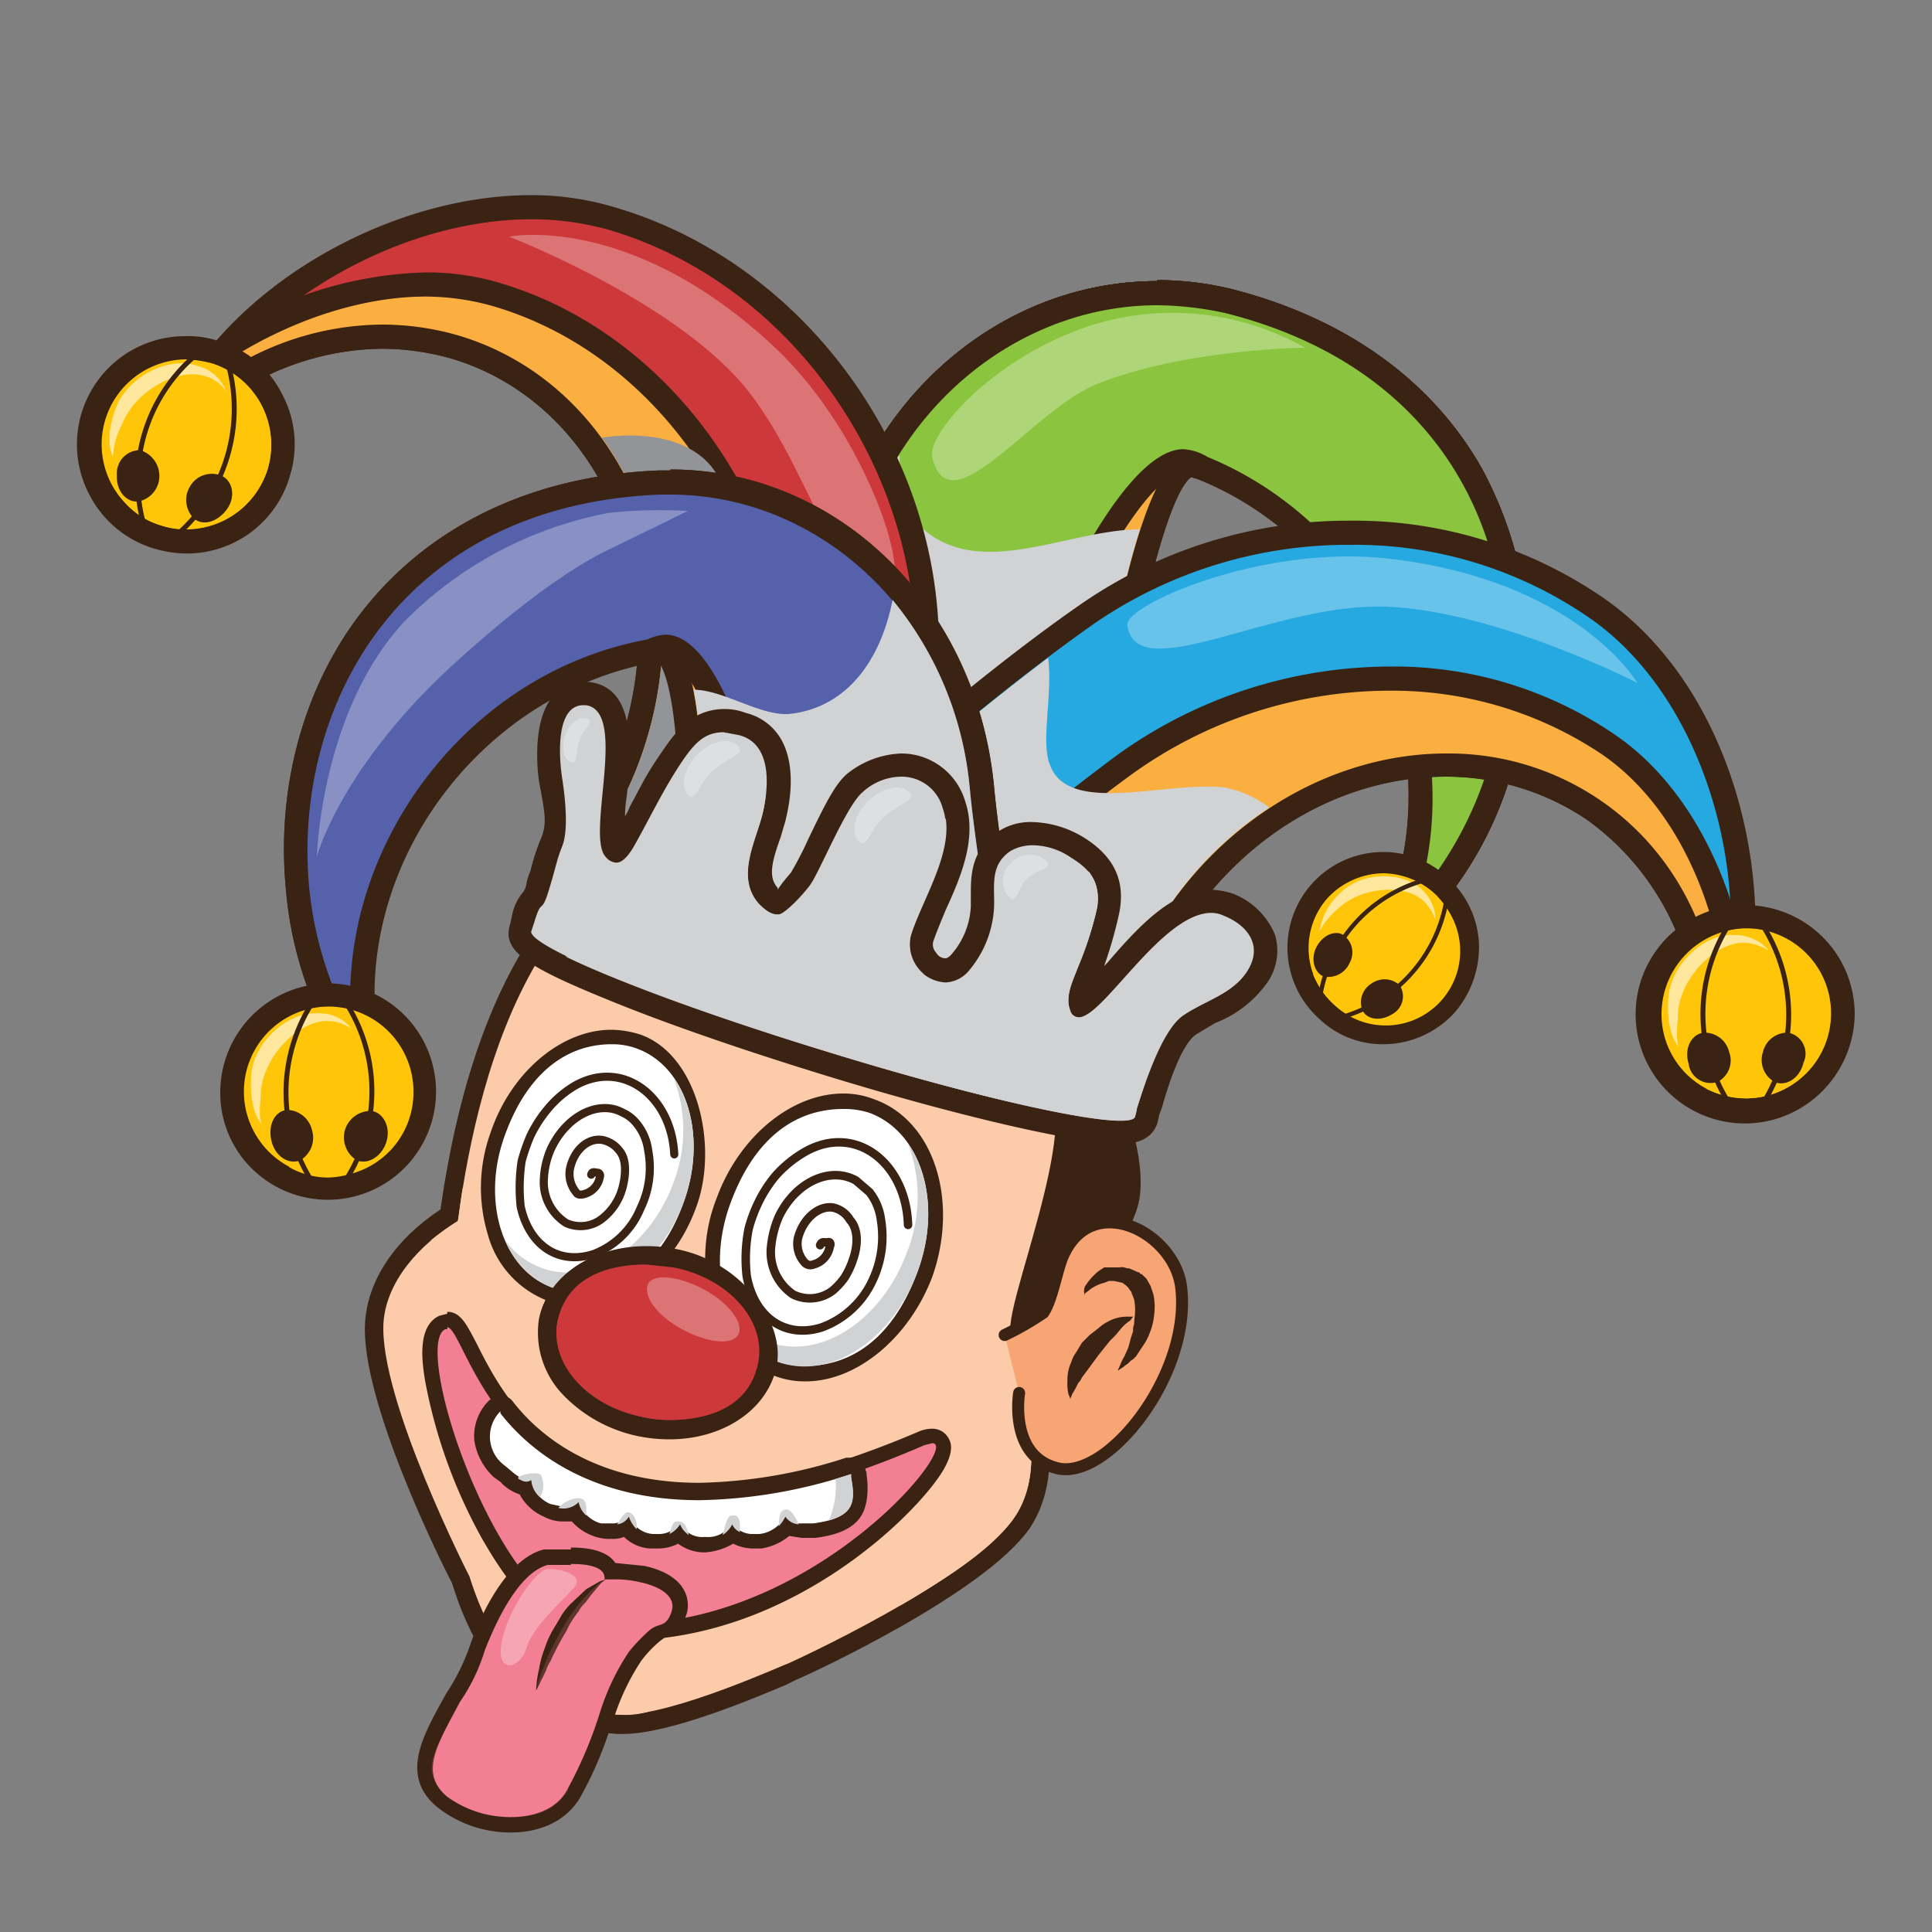 <svg xmlns="http://www.w3.org/2000/svg" viewBox="0 0 200 200"><rect x="0" y="0" width="200" height="200" fill="#808080" stroke="none"/><defs><style>.cls-1{isolation:isolate;}.cls-11,.cls-2{fill:#fccbaa;}.cls-16,.cls-3{fill:#3b2314;}.cls-11,.cls-4,.cls-6,.cls-8{mix-blend-mode:multiply;}.cls-5,.cls-8{fill:#f27f93;}.cls-6,.cls-8{opacity:0.2;}.cls-24,.cls-7,.cls-9{fill:#fff;}.cls-15,.cls-7{opacity:0.3;}.cls-10{fill:#d0d2d3;}.cls-12,.cls-13,.cls-25,.cls-26{fill:none;}.cls-12,.cls-13,.cls-16,.cls-17,.cls-25,.cls-26{stroke:#3b2314;}.cls-12,.cls-13,.cls-16,.cls-17{stroke-linecap:round;stroke-miterlimit:10;}.cls-12{stroke-width:0.88px;}.cls-13{stroke-width:0.84px;}.cls-14{fill:#cd383a;}.cls-16,.cls-17{stroke-width:1.24px;}.cls-17{fill:#f8a576;}.cls-18{fill:#faaf40;}.cls-19{fill:#00a69c;}.cls-20{fill:#8bc53f;}.cls-21{fill:#929497;}.cls-22{fill:#26a9e0;}.cls-23{fill:#ffc609;}.cls-24{opacity:0.6;}.cls-25,.cls-26{stroke-linecap:square;stroke-linejoin:round;}.cls-25{stroke-width:0.51px;}.cls-26{stroke-width:0.45px;}.cls-27{fill:#5661ab;}</style></defs><g class="cls-1"><g id="Layer_6" data-name="Layer 6"><path class="cls-2" d="M64.5,178.5c4.7,0,13.7-3.8,16.6-5.1l.8-.3h0c2.1-.7,10.1-5,10.2-5,7.1-4,11.7-7.5,13.7-10.3s2.5-7.7,1-12.7c1.5-3.9,3.6-15.4,3.8-18.4.8-11.8,1-25-6.6-33.5-5-5.6-12.6-8.4-23.3-8.8H79.5c-17.9,0-29.3,14.4-33,41.6-4.7,3-7.5,7-7.8,11-.5,8.1,8.6,26.1,9,26.9,2.9,9.2,8.4,14.2,16.3,14.8Z"/><path class="cls-3" d="M79.5,85.2h1.2c30,1.2,30.2,22.5,28.9,41.3-.2,3.2-2.3,15.1-3.8,18.5,1.4,4.3,1.4,8.9-.8,12.1-4.6,6.6-23.4,15.1-23.4,15.1h0c-.2,0-11.7,5.3-17.1,5.3H64c-8.2-.6-12.9-6.3-15.4-14.3,0,0-9.4-18.4-8.9-26.3.3-4.2,3.6-8,7.7-10.5,2.2-16.5,8.9-41.2,32.1-41.2m0-1.9c-18.3,0-30,14.5-33.9,41.9-4.7,3.1-7.5,7.3-7.8,11.6-.6,8,8,25.2,9,27.1,3,9.8,8.8,15,17.1,15.6h.6c4.9,0,13.8-3.8,16.9-5.1h0l1-.5c.8-.3,19.4-8.8,24.2-15.7,2.2-3.3,2.7-8,1.2-13.1,1.6-4.3,3.5-15.4,3.7-18.5.9-11.9,1.1-25.4-6.8-34.2-5.1-5.7-13-8.7-23.9-9.1Z"/><g class="cls-4"><path class="cls-2" d="M51.4,127c-2.3.4-4.6.8-6.8,1.4a28.3,28.3,0,0,1,2.8-2c.2-1.1.3-2.3.5-3.4A12.1,12.1,0,0,0,51.4,127Z"/></g><g class="cls-4"><path class="cls-2" d="M70.9,160.8a4.1,4.1,0,0,1,3.6.6,2.7,2.7,0,0,1,1.2,1.6c.2.9.7,1.8.1,2.6-3,4-6.7,7.4-8.7,11.6a8.8,8.8,0,0,1-3.1.3,14.5,14.5,0,0,1-7.4-2.4C59.9,168.9,63.5,162.1,70.9,160.8Z"/></g><g class="cls-4"><path class="cls-2" d="M94.4,141.8c2.1-5.7,5.2-11.1,6.3-17a108.5,108.5,0,0,0,2.1-31.1c7.8,8.1,7.6,20.8,6.8,32.8-.2,3.2-2.3,15.1-3.8,18.5,1.4,4.3,1.4,8.9-.8,12.1s-7,6.3-11.8,9.1C95.2,163.1,108.6,147.1,94.4,141.8Z"/></g><path class="cls-5" d="M64.6,168.9c17.8,0,33.1-15.5,33.1-19.1a1.2,1.2,0,0,0-1.2-1.2,2.3,2.3,0,0,0-1.1.3c-9,3.9-16.9,5.9-23.6,5.9h0c-15.3,0-20.6-10.3-23.1-15.3-1-1.9-1.5-2.9-2.4-2.9h-.5c-1.2.6-1.6,2.5-1.1,5.8,1.4,8.5,8.5,25.5,16.8,26.3Z"/><path class="cls-3" d="M46.3,137.4c1.8,0,4.9,18.2,25.5,18.2,6.2,0,14-1.7,23.9-6l.8-.2c3.1,0-12.1,18.7-31.9,18.7h-3c-10-1-19.1-28.9-15.5-30.5h.2m0-1.6-.8.2c-2.2,1-1.9,4.3-1.5,6.7a53.8,53.8,0,0,0,5.8,16.2c2.6,4.6,6.6,10.2,11.6,10.7h3.2c17.3,0,30.5-13.2,33.1-17.7.5-.9,1.1-2.2.5-3.2a1.9,1.9,0,0,0-1.7-1h0a3.5,3.5,0,0,0-1.4.3C86.2,152,78.4,154,71.8,154c-14.8,0-20-10-22.4-14.8-1.1-2.1-1.7-3.4-3.1-3.4Z"/><path class="cls-5" d="M52.9,189c3.1,0,5.4-1.2,6.5-3.3a39.9,39.9,0,0,0,2.9-6.7l.5-1.5a25.9,25.9,0,0,1,3-6,19.9,19.9,0,0,1,1.9-2.1l1.3-1c.7-.5,1.1-.8,1.3-1.3a2.8,2.8,0,0,0-.2-2c-.7-1.2-2.3-1.8-3.6-2.1a13.6,13.6,0,0,0-3.1-.3h-.2c-.4-1.1-1.8-1.6-4.1-1.6H56.6c-3.9,1-6.4,7.4-7.1,9.4a19.5,19.5,0,0,1-2.6,5.2l-.5.9c-2,3.7-3.9,7.2-.6,9.9A11.9,11.9,0,0,0,52.9,189Z"/><path class="cls-3" d="M59.1,161.9c4,0,3.4,1.5,3.5,1.6h.8a10.9,10.9,0,0,1,2.9.3c1.9.4,3.8,1.4,3.2,3.1s-1.3,1-2.3,1.9a18.3,18.3,0,0,0-2.1,2.2,24.5,24.5,0,0,0-3,6.3,43.7,43.7,0,0,1-3.4,8c-1.1,2-3.4,2.8-5.8,2.8a11.1,11.1,0,0,1-6.6-2.1c-3-2.5-.9-5.6,1.3-9.8a19.3,19.3,0,0,0,2.6-5.4c.8-2,3.2-7.9,6.5-8.8h2.4m0-1.6H56.3c-4,1-6.7,7.2-7.6,9.8a22,22,0,0,1-2.5,5.1l-.5.9c-2.1,3.8-4.2,7.8-.4,10.9a12.2,12.2,0,0,0,7.6,2.6c3.3,0,5.9-1.4,7.2-3.7a38.9,38.9,0,0,0,3-6.9,12.1,12.1,0,0,1,.5-1.4,23.9,23.9,0,0,1,2.8-5.8,12.3,12.3,0,0,1,1.9-2l1.2-.9c.8-.6,1.3-1,1.5-1.7a3.2,3.2,0,0,0-.2-2.7c-.8-1.5-2.7-2.2-4.1-2.5l-3-.3c-.6-.9-1.9-1.6-4.6-1.6Z"/><g class="cls-6"><path class="cls-5" d="M46.8,177.9a6.5,6.5,0,0,0,1.7,4.8,10.5,10.5,0,0,0,10.4,2.4c-.1.1-.1.1-.1.2-2.3,4.1-9.3,3.2-12.4.7S45,181.2,46.8,177.9Z"/></g><path class="cls-3" d="M62.7,163.5l-.6.2-1.4.8L59,166.1a8.7,8.7,0,0,0-.8,1l-.7,1.2a9.7,9.7,0,0,0-1.1,2.3,10.4,10.4,0,0,0-.6,2.2,10.8,10.8,0,0,0-.3,2.2l1-2a3.6,3.6,0,0,1,.4-.9c.2-.3.3-.7.5-1a23.9,23.9,0,0,1,1.2-2.2,10.7,10.7,0,0,1,1.3-2.1,3.1,3.1,0,0,1,.7-.9l.6-.8,1-1.2Z"/><path class="cls-7" d="M56.4,162.5c.9-.3,4.4.4,3,1.9s-4.3,4.1-4.9,6.2-3.1,2.8-2.6-.4S55.1,163.1,56.4,162.5Z"/><path class="cls-8" d="M62.6,163.5a15.1,15.1,0,0,1-2.7,5.4c-1.9,2.3-4.4,5.8-4.4,5.8S57.9,166.7,62.6,163.5Z"/><path class="cls-9" d="M73,160.1a3.9,3.9,0,0,0,2.9-1,3.3,3.3,0,0,0,2.1.7h.7a4.5,4.5,0,0,0,2.8-1.5,2.6,2.6,0,0,0,1.5.4h1.3c2.2-.3,3.5-.9,4.2-1.8a5.3,5.3,0,0,0,.4-3.9v-.3l-.4-.6h-.7a50,50,0,0,1-15.4,2.7c-11.5,0-17.4-5.5-19.9-8.7a.9.9,0,0,0-.6-.3h-.1l-.6.2a4.6,4.6,0,0,0-1.3,3.6,5,5,0,0,0,1.7,3.1l.7.6a3.6,3.6,0,0,0,2.1,1.1,3.7,3.7,0,0,0,2.2,2.4,4.5,4.5,0,0,0,1.8.4h0a2,2,0,0,0,1.1-.2,3.7,3.7,0,0,0,2.5,1.8,2.7,2.7,0,0,0,1.3.2,3.2,3.2,0,0,0,1.6-.4,3.2,3.2,0,0,0,2.5,1.4h.7a3.2,3.2,0,0,0,2.2-.7,3.5,3.5,0,0,0,2.7,1Z"/><path class="cls-3" d="M51.8,146.3c3.5,4.5,10,9,20.6,9a52.7,52.7,0,0,0,15.7-2.7v.3c.4,2.5.6,4.2-3.9,4.8H83a1.9,1.9,0,0,1-1.7-.8,3.4,3.4,0,0,1-2.7,1.9H78a2.4,2.4,0,0,1-2.2-1.2,2.8,2.8,0,0,1-2.8,1.5h0a2.5,2.5,0,0,1-2.6-1.5,2.6,2.6,0,0,1-2.3,1.2h-.5a2.8,2.8,0,0,1-2.5-2,2,2,0,0,1-1.8.9H62.2a3.3,3.3,0,0,1-2.3-2.3,2,2,0,0,1-1.5.6l-1.4-.3a3.2,3.2,0,0,1-2-2.6h-.6c-.7,0-1.5-.9-2.3-1.5a3.7,3.7,0,0,1-.3-5.5m0-1.6a2.1,2.1,0,0,0-1.2.5,5.2,5.2,0,0,0-1.5,4.1,6.5,6.5,0,0,0,2,3.8l.7.5a4.6,4.6,0,0,0,2,1.3,5.1,5.1,0,0,0,2.5,2.3,4.1,4.1,0,0,0,2.1.5h.8a5.4,5.4,0,0,0,2.5,1.6,4.4,4.4,0,0,0,1.6.2,3,3,0,0,0,1.3-.2,4.2,4.2,0,0,0,2.7,1.2h.8a4.6,4.6,0,0,0,2.1-.5,4.5,4.5,0,0,0,2.8.9,6.6,6.6,0,0,0,2.9-.9,4.6,4.6,0,0,0,2.1.5h.8a5.9,5.9,0,0,0,2.9-1.3l1.3.2h1.4c2.4-.3,3.9-1,4.7-2.2s.8-3.1.6-4.4a.6.6,0,0,0-.1-.4,1.4,1.4,0,0,0-.7-1.1l-.8-.2h-.5a52.1,52.1,0,0,1-15.2,2.6c-11.2,0-16.9-5.3-19.3-8.4a1.4,1.4,0,0,0-1.2-.6Z"/><path class="cls-10" d="M81,156.4c.7-.5,1.2.4,1.7,1.4a1.8,1.8,0,0,1-1.4-.8,3.6,3.6,0,0,1-.7,1C80.7,157.3,80.6,156.7,81,156.4Z"/><path class="cls-10" d="M75.7,156.9c1-.2.9.8.9,1.7a1.5,1.5,0,0,1-.8-.8,2.7,2.7,0,0,1-1,1.1C75.1,158,75.2,157,75.7,156.9Z"/><path class="cls-10" d="M70,157.5c.9-.1,1.1.6,1.3,1.4a2.4,2.4,0,0,1-.9-1.1,2.6,2.6,0,0,1-1.1,1C69.5,158.2,69.6,157.6,70,157.5Z"/><path class="cls-10" d="M65.5,156.8a1.9,1.9,0,0,1,.4,1.5,3.2,3.2,0,0,1-.8-1.3,1.6,1.6,0,0,1-1.2.8C64.4,157,64.8,156.1,65.5,156.8Z"/><path class="cls-10" d="M60.7,156.9a2.5,2.5,0,0,1-.8-1.4,2.2,2.2,0,0,1-2.1.6,3.2,3.2,0,0,1,1.9-1C60.8,155,60.7,155.9,60.7,156.9Z"/><path class="cls-10" d="M56,152.7a2.4,2.4,0,0,1-.1,2.3,2.6,2.6,0,0,1-.9-1.8c-.4.3-.8.2-1.3-.1S55.6,152.2,56,152.7Z"/><path class="cls-10" d="M86.5,153.1l1.6-.5v.3c.4,2.1.5,3.7-2.3,4.5A9.1,9.1,0,0,0,86.5,153.1Z"/><path class="cls-11" d="M79.4,143.6s-2.3,8.3-10.9,6.8S58.2,148,58,140.2,79.4,143.6,79.4,143.6Z"/><path class="cls-9" d="M83.4,142.2c5,0,10.1-4.2,12.3-10.3s.3-15.3-5.4-17.4a10.5,10.5,0,0,0-3-.5c-5.1,0-10.2,4.2-12.4,10.3a16.9,16.9,0,0,0-.5,10.6,9.6,9.6,0,0,0,6,6.8,9.4,9.4,0,0,0,3,.5Z"/><path class="cls-3" d="M87.3,114.8a8.4,8.4,0,0,1,2.7.4c5.4,2,7.6,9.3,5,16.4s-7,9.8-11.6,9.8a8.6,8.6,0,0,1-2.8-.4c-5.3-2-7.6-9.3-5-16.4s7-9.8,11.7-9.8m0-1.6c-5.4,0-10.8,4.5-13.1,10.8a17,17,0,0,0-.5,11.1c1.1,3.6,3.3,6.2,6.4,7.3a8.8,8.8,0,0,0,3.3.6c5.3,0,10.7-4.5,13.1-10.8,2.8-7.9.2-16.2-6-18.4a8.7,8.7,0,0,0-3.2-.6Z"/><path class="cls-10" d="M94,118.4a15.5,15.5,0,0,1-.1,11.2c-2.6,7.1-9,11.3-14.4,9.3a8.3,8.3,0,0,1-4-3.2,9.2,9.2,0,0,0,5.1,5.3c5.4,1.9,11.8-2.3,14.4-9.4C96.8,126.7,96.3,121.7,94,118.4Z"/><path class="cls-12" d="M84.9,128.9c.2-.5.5-.2.8-.3s.3.3.2.4a2.3,2.3,0,0,1-1.7,1.9.8.8,0,0,1-.9-.2,2.9,2.9,0,0,1-.7-2.5c.5-2,2.1-3.4,3.6-3.2a2.7,2.7,0,0,1,1.8,1.3c.9,1,.8,2.7.3,4.1a8.2,8.2,0,0,1-.9,1.9,7.4,7.4,0,0,1-1.2,1.3,3.9,3.9,0,0,1-4.1.4,5.3,5.3,0,0,1-2.3-4.7,10.6,10.6,0,0,1,.8-3.3c1.7-3.6,5.3-5.3,8-3.8l1.4,1.2a5.8,5.8,0,0,1,1.2,2.9,10.6,10.6,0,0,1-.9,6.3,9.3,9.3,0,0,1-5.2,4.8c-3.7,1.2-7-.9-7.8-5.3a16.1,16.1,0,0,1,.2-4.9,14.8,14.8,0,0,1,1-2.7,13.4,13.4,0,0,1,1.8-2.8,12.2,12.2,0,0,1,3.1-2.5c5.2-2.9,10.4,1.2,10.6,7.6"/><path class="cls-9" d="M59.7,134.4c4.9,0,9.8-4.1,11.9-10s0-14.7-5.6-16.6a8,8,0,0,0-2.7-.4c-4.9,0-9.8,4.1-11.8,10a16.3,16.3,0,0,0-.3,10.2A9.6,9.6,0,0,0,57,134a8.4,8.4,0,0,0,2.7.4Z"/><path class="cls-3" d="M63.3,108.1a7.3,7.3,0,0,1,2.5.4c5.2,1.8,7.4,8.8,5.1,15.6s-6.7,9.6-11.2,9.6a7.7,7.7,0,0,1-2.5-.4c-5.1-1.8-7.4-8.8-5-15.6s6.6-9.6,11.1-9.6m0-1.5c-5.2,0-10.4,4.4-12.5,10.6a16.8,16.8,0,0,0-.3,10.6,10.2,10.2,0,0,0,6.3,6.9,9.3,9.3,0,0,0,2.9.5c5.3,0,10.4-4.4,12.5-10.6s0-15.4-5.9-17.5a10.5,10.5,0,0,0-3-.5Z"/><path class="cls-10" d="M69.7,111.5a15.1,15.1,0,0,1,.1,10.7c-2.4,6.8-8.5,10.9-13.6,9.1a8.1,8.1,0,0,1-3.9-2.9,8.7,8.7,0,0,0,4.9,4.9c5.2,1.8,11.3-2.3,13.7-9.2C72.5,119.4,71.9,114.6,69.7,111.5Z"/><path class="cls-13" d="M61.2,121.6c.1-.4.4-.2.7-.2a.3.3,0,0,1,.2.4,2.2,2.2,0,0,1-1.6,1.8c-.3.1-.7.1-.8-.1A3,3,0,0,1,59,121c.4-1.9,1.8-3.2,3.3-3a2.9,2.9,0,0,1,1.8,1.1c.8.9.7,2.6.3,4a6,6,0,0,1-2,3,3.6,3.6,0,0,1-3.8.5,5,5,0,0,1-2.3-4.5A8.7,8.7,0,0,1,57,119c1.6-3.5,5-5.2,7.5-3.8a3.8,3.8,0,0,1,1.4,1.1,5.5,5.5,0,0,1,1.2,2.8,9.6,9.6,0,0,1-.8,6,8.5,8.5,0,0,1-4.8,4.7c-3.6,1.2-6.7-.8-7.6-4.9a18.5,18.5,0,0,1,.1-4.7,19.9,19.9,0,0,1,.9-2.6,13.4,13.4,0,0,1,1.8-2.8,10.8,10.8,0,0,1,2.8-2.4c4.9-2.8,10,1,10.3,7.1"/><path class="cls-14" d="M69.3,148c5.2,0,9.4-2.8,10.1-6.8s-3.3-9.7-9.6-11a13.6,13.6,0,0,0-2.9-.3c-5.1,0-9.3,2.8-10.1,6.8a8,8,0,0,0,2.2,7,13.4,13.4,0,0,0,7.4,4A13.6,13.6,0,0,0,69.3,148Z"/><path class="cls-3" d="M66.9,130.9l2.8.3c5.7,1.1,9.6,5.5,8.8,9.8s-4.6,6-9.2,6a12.4,12.4,0,0,1-2.7-.3c-5.8-1.1-9.7-5.5-8.9-9.8s4.6-6,9.2-6m0-1.9c-5.6,0-10.2,3.1-11.1,7.5a9.3,9.3,0,0,0,2.4,7.8,15,15,0,0,0,8,4.4,16.3,16.3,0,0,0,3.1.3c5.6,0,10.2-3.1,11.1-7.6S76.8,130.6,70,129.3a15.5,15.5,0,0,0-3.1-.3Z"/><g class="cls-15"><path class="cls-9" d="M67.1,132.9c-.6,1.2.9,3.3,3.5,4.7s5.1,1.7,5.8.6-.9-3.3-3.5-4.7S67.7,131.8,67.1,132.9Z"/></g><g class="cls-4"><path class="cls-14" d="M57.7,136.9a6.8,6.8,0,0,1,3.1-4.3,7.2,7.2,0,0,0-1.3,2.8c-.9,4.3,3.1,8.7,8.8,9.8a11.8,11.8,0,0,0,8.8-1.4c-2.1,2.5-6.2,3.8-10.5,2.9S56.9,141.2,57.7,136.9Z"/></g><path class="cls-16" d="M115.2,113.1s2.7,5.8,2.2,10.5-7,11-11.1,14.3,4.7-16.1,3.5-23.7,4.9-1.9,4.9-1.9Z"/><path class="cls-17" d="M104,138.2a30.1,30.1,0,0,0,4-2.3c.9-1.3,1.4-4.4,2-5.8,3-7,11.8-2.5,12.3,3.4.9,9-7.7,19.7-12.8,18.5s-4-7.8-4-7.8"/><path class="cls-18" d="M146.8,94.1a1.2,1.2,0,0,0,.9-.5,37.3,37.3,0,0,0,7.5-13.7c3.2-10.5,2.2-21.7-2.9-30.7s-13.7-15.1-25.2-18a30.4,30.4,0,0,0-7.3-.9c-14.5,0-27.3,10.1-31.9,25.1-2.2,7.2-9.3,25.5-9.4,25.7a1.2,1.2,0,0,0,.1,1,1.1,1.1,0,0,0,.7.6l31.9,9.1h.3l.7-.2a1.5,1.5,0,0,0,.6-.9c2.1-20.5,6.7-42.5,10.4-42.5a30.7,30.7,0,0,1,19.5,15.1,38.4,38.4,0,0,1,2.9,29.2,1.1,1.1,0,0,0,.6,1.4Z"/><path class="cls-3" d="M119.8,31.6a34.2,34.2,0,0,1,7,.8C153.2,39,159.4,62,154,79.6a38.3,38.3,0,0,1-7.2,13.2c5.4-17.6-1.9-40.1-23.1-45.8h-.5c-7.1,0-11.7,43.7-11.7,43.7L79.7,81.5s7.2-18.4,9.4-25.7c4.6-15,17.4-24.2,30.7-24.2m0-2.5c-15,0-28.3,10.4-33.1,25.9-2.2,7.2-9.3,25.4-9.3,25.6a2,2,0,0,0,.1,2A2.4,2.4,0,0,0,79,83.9L110.9,93h.6a2.4,2.4,0,0,0,1.4-.5,2.5,2.5,0,0,0,1.1-1.8c2.2-20.5,6.4-39.2,9.3-41.3a29.6,29.6,0,0,1,18.4,14.4,37.2,37.2,0,0,1,2.7,28.2,2.5,2.5,0,0,0,2.4,3.2,2.5,2.5,0,0,0,1.9-.9,38,38,0,0,0,7.7-14.1,40.8,40.8,0,0,0-3-31.7c-5.2-9.2-14.2-15.6-26-18.6a32.9,32.9,0,0,0-7.6-.9Z"/><path class="cls-19" d="M146.8,94.1a1.2,1.2,0,0,0,.9-.5,37.3,37.3,0,0,0,7.5-13.7c3.2-10.5,2.2-21.7-2.9-30.7s-13.7-15.1-25.2-18a30.4,30.4,0,0,0-7.3-.9c-14.5,0-27.3,10.1-31.9,25.1-2.2,7.2-9.3,25.5-9.4,25.7a1.2,1.2,0,0,0,.1,1,1.1,1.1,0,0,0,.7.6L99,88.3h.3a1.3,1.3,0,0,0,1.2-.8c12.9-35.9,19.7-39.8,22-39.8a3,3,0,0,1,1.5.5l.5.3c16.9,6.9,26.4,26.7,21.1,44a1.1,1.1,0,0,0,.6,1.4Z"/><path class="cls-3" d="M119.8,31.6a34.2,34.2,0,0,1,7,.8C153.2,39,159.4,62,154,79.6a38.3,38.3,0,0,1-7.2,13.2c5.3-17.2-3.8-38.1-21.8-45.5a5.4,5.4,0,0,0-2.5-.8c-3.4,0-10.5,5.2-23.2,40.6L79.7,81.5s7.2-18.4,9.4-25.7c4.6-15,17.4-24.2,30.7-24.2m0-2.5c-15,0-28.3,10.4-33.1,25.9-2.2,7.2-9.3,25.4-9.3,25.6a2,2,0,0,0,.1,2A2.4,2.4,0,0,0,79,83.9l19.6,5.6h.7a2.7,2.7,0,0,0,2.4-1.7c13.5-37.9,20.1-39,20.8-39s.5.2.8.4l.7.4c16.4,6.6,25.5,25.7,20.4,42.4a2.5,2.5,0,0,0,2.4,3.2,2.5,2.5,0,0,0,1.9-.9,38,38,0,0,0,7.7-14.1,40.8,40.8,0,0,0-3-31.7c-5.2-9.2-14.2-15.6-26-18.6a32.9,32.9,0,0,0-7.6-.9Z"/><path class="cls-18" d="M146.8,94.1a1.2,1.2,0,0,0,.9-.5,37.3,37.3,0,0,0,7.5-13.7c3.2-10.5,2.2-21.7-2.9-30.7s-13.7-15.1-25.2-18a30.4,30.4,0,0,0-7.3-.9c-14.5,0-27.3,10.1-31.9,25.1-2.2,7.2-9.3,25.5-9.4,25.7a1.2,1.2,0,0,0,.1,1,1.1,1.1,0,0,0,.7.6l31.9,9.1h.3l.7-.2a1.5,1.5,0,0,0,.6-.9c2.1-20.5,6.7-42.5,10.4-42.5a30.7,30.7,0,0,1,19.5,15.1,38.4,38.4,0,0,1,2.9,29.2,1.1,1.1,0,0,0,.6,1.4Z"/><path class="cls-3" d="M119.8,31.6a34.2,34.2,0,0,1,7,.8C153.2,39,159.4,62,154,79.6a38.3,38.3,0,0,1-7.2,13.2c5.4-17.6-1.9-40.1-23.1-45.8h-.5c-7.1,0-11.7,43.7-11.7,43.7L79.7,81.5s7.2-18.4,9.4-25.7c4.6-15,17.4-24.2,30.7-24.2m0-2.5c-15,0-28.3,10.4-33.1,25.9-2.2,7.2-9.3,25.4-9.3,25.6a2,2,0,0,0,.1,2A2.4,2.4,0,0,0,79,83.9L110.9,93h.6a2.4,2.4,0,0,0,1.4-.5,2.5,2.5,0,0,0,1.1-1.8c2.2-20.5,6.4-39.2,9.3-41.3a29.6,29.6,0,0,1,18.4,14.4,37.2,37.2,0,0,1,2.7,28.2,2.5,2.5,0,0,0,2.4,3.2,2.5,2.5,0,0,0,1.9-.9,38,38,0,0,0,7.7-14.1,40.8,40.8,0,0,0-3-31.7c-5.2-9.2-14.2-15.6-26-18.6a32.9,32.9,0,0,0-7.6-.9Z"/><path class="cls-20" d="M146.8,94.1a1.2,1.2,0,0,0,.9-.5,37.3,37.3,0,0,0,7.5-13.7c3.2-10.5,2.2-21.7-2.9-30.7s-13.7-15.1-25.2-18a30.4,30.4,0,0,0-7.3-.9c-14.5,0-27.3,10.1-31.9,25.1-2.2,7.2-9.3,25.5-9.4,25.7a1.2,1.2,0,0,0,.1,1,1.1,1.1,0,0,0,.7.6L99,88.3h.3a1.3,1.3,0,0,0,1.2-.8c12.9-35.9,19.7-39.8,22-39.8a3,3,0,0,1,1.5.5l.5.3c16.9,6.9,26.4,26.7,21.1,44a1.1,1.1,0,0,0,.6,1.4Z"/><path class="cls-3" d="M119.8,31.6a34.2,34.2,0,0,1,7,.8C153.2,39,159.4,62,154,79.6a38.3,38.3,0,0,1-7.2,13.2c5.3-17.2-3.8-38.1-21.8-45.5a5.4,5.4,0,0,0-2.5-.8c-3.4,0-10.5,5.2-23.2,40.6L79.7,81.5s7.2-18.4,9.4-25.7c4.6-15,17.4-24.2,30.7-24.2m0-2.5c-15,0-28.3,10.4-33.1,25.9-2.2,7.2-9.3,25.4-9.3,25.6a2,2,0,0,0,.1,2A2.4,2.4,0,0,0,79,83.9l19.6,5.6h.7a2.7,2.7,0,0,0,2.4-1.7c13.5-37.9,20.1-39,20.8-39s.5.2.8.4l.7.4c16.4,6.6,25.5,25.7,20.4,42.4a2.5,2.5,0,0,0,2.4,3.2,2.5,2.5,0,0,0,1.9-.9,38,38,0,0,0,7.7-14.1,40.8,40.8,0,0,0-3-31.7c-5.2-9.2-14.2-15.6-26-18.6a32.9,32.9,0,0,0-7.6-.9Z"/><g class="cls-4"><path class="cls-10" d="M96.1,55.2c-2.5-1.9-2.8-4.9-3-8.1a34.6,34.6,0,0,0-4,8.7c-2.2,7.3-9.4,25.7-9.4,25.7l31.8,9.1S114,67.4,118,54.8h-.2C110.7,54.9,102.1,59.7,96.1,55.2Z"/></g><path class="cls-7" d="M113.7,39.7c-6.8,2.6-15.4,15.2-17.2,7.6-.5-2.4,6.3-10.3,16.4-13.6A27.9,27.9,0,0,1,135.1,36S122.8,36.1,113.7,39.7Z"/><path class="cls-14" d="M93.9,105.9h.6a1.3,1.3,0,0,0,.6-1c0-.3,1.9-23.7.7-40.8C94.6,45.1,81.4,28.2,63.7,22.7A30.5,30.5,0,0,0,55,21.5c-12.4,0-26.1,6.9-33.4,16.7a1.3,1.3,0,0,0,.1,1.6,1.2,1.2,0,0,0,.9.4.8.8,0,0,0,.7-.2,28.9,28.9,0,0,1,16.3-5.2A25.3,25.3,0,0,1,47.3,36c15.5,4.8,23.8,22.9,18.4,40.4a36.5,36.5,0,0,1-8.8,14.8,1.2,1.2,0,0,0-.2,1.5,1.5,1.5,0,0,0,1.1.6h.3a3.9,3.9,0,0,1,1.6-.2c9.6,0,33.4,12.5,33.6,12.7Z"/><path class="cls-3" d="M55,22.7a29.4,29.4,0,0,1,8.4,1.2c17.9,5.5,30,22.8,31.2,40.1s-.7,40.7-.7,40.7S69.7,91.8,59.7,91.8l-1.9.2a37.2,37.2,0,0,0,9.1-15.3c5.6-18.1-3-36.9-19.2-41.9a28.4,28.4,0,0,0-8.1-1.2,30.1,30.1,0,0,0-17,5.4C29.4,29.8,42.7,22.7,55,22.7m0-2.5c-12.8,0-26.9,7.1-34.4,17.3a2.6,2.6,0,0,0,.2,3.2,2.7,2.7,0,0,0,1.8.8A2.4,2.4,0,0,0,24,41a28.2,28.2,0,0,1,15.6-4.9A26.5,26.5,0,0,1,47,37.2c14.8,4.6,22.7,22,17.5,38.8A35.2,35.2,0,0,1,56,90.3a2.7,2.7,0,0,0-.4,3,2.5,2.5,0,0,0,2.2,1.2h.6l1.3-.2c7.7,0,26.4,9.1,33,12.6l1.2.3,1.2-.3a3,3,0,0,0,1.3-2c0-1,1.9-23.8.7-41-1.3-19.4-14.9-36.8-33-42.3A29.9,29.9,0,0,0,55,20.2Z"/><path class="cls-18" d="M79.6,99.1l.7-.2a1.7,1.7,0,0,0,.6-1c.4-7.3.8-17.9.4-26.9-.9-18.7-13-35.3-29.6-40.4a26.3,26.3,0,0,0-7.6-1.1,39.5,39.5,0,0,0-20.4,6.3l-.3.2-1.8,2.2a1.3,1.3,0,0,0,.1,1.6,1.2,1.2,0,0,0,.9.4.8.8,0,0,0,.7-.2,28.9,28.9,0,0,1,16.3-5.2A25.3,25.3,0,0,1,47.3,36c15.5,4.8,23.8,22.9,18.4,40.4a36.5,36.5,0,0,1-8.8,14.8,1.2,1.2,0,0,0-.2,1.5,1.5,1.5,0,0,0,1.1.6h.3a3.9,3.9,0,0,1,1.6-.2c3.8,0,10.5,2,19.4,5.9Z"/><path class="cls-3" d="M44.1,30.7a25.8,25.8,0,0,1,7.3,1.1c16.7,5.1,27.8,22,28.6,39.3a263.6,263.6,0,0,1-.4,26.8c-7.1-3.1-15.1-6.1-19.9-6.1l-1.9.2a37.2,37.2,0,0,0,9.1-15.3c5.6-18.1-3-36.9-19.2-41.9a28.4,28.4,0,0,0-8.1-1.2,30.1,30.1,0,0,0-17,5.4,19.2,19.2,0,0,1,1.8-2.2c6-3.7,13.1-6.1,19.7-6.1m0-2.5a40.6,40.6,0,0,0-21,6.5c-.3.1-.4.3-.6.5l-1.9,2.3a2.6,2.6,0,0,0,.2,3.2,2.7,2.7,0,0,0,1.8.8A2.4,2.4,0,0,0,24,41a28.2,28.2,0,0,1,15.6-4.9A26.5,26.5,0,0,1,47,37.2c14.8,4.6,22.7,22,17.5,38.8A35.2,35.2,0,0,1,56,90.3a2.7,2.7,0,0,0-.4,3,2.5,2.5,0,0,0,2.2,1.2h.6l1.3-.2c2.5,0,7.9,1,18.9,5.8a2,2,0,0,0,1,.2,2.8,2.8,0,0,0,1.3-.3,2.4,2.4,0,0,0,1.2-2,262.3,262.3,0,0,0,.4-27c-.9-19.3-13.4-36.4-30.4-41.6a26.3,26.3,0,0,0-8-1.2Z"/><g class="cls-4"><path class="cls-21" d="M75,51c-1.4-5.2-7.2-6.5-12.7-5.7,6,8.3,8.1,20,4.6,31.4A37.2,37.2,0,0,1,57.8,92H68.6l.4.2h1.1l.4.2h.7l.5.2H72l.5.2h.2l.5.2h.3l.5.2h.3l.5.2h.3l.5.2h.2l.6.2h.2l.6.2h.1l.8.3h0l1.5.7c7.7,3.3,14.3,6.8,14.3,6.8s1.5-18.1,1-34.2C86.1,66.6,78,61.7,75,51Z"/></g><path class="cls-7" d="M76,38.8C83.9,47.1,86.7,63.7,92.3,60c1.6-1.1-2.9-15.8-12.7-24.6C64.9,22,52.7,24.5,52.7,24.5S68,30.4,76,38.8Z"/><path class="cls-22" d="M114.6,111.9h.2a1.4,1.4,0,0,0,1.1-1.1A34.2,34.2,0,0,1,122,94.7c6.6-9.7,16.9-15.5,27.7-15.5a26.9,26.9,0,0,1,15.2,4.6,28,28,0,0,1,11.9,21.3,1.2,1.2,0,0,0,1.1,1.1h.1a1.2,1.2,0,0,0,1.2-.9c3.7-13.4-1.2-33.8-14.2-42.6a44.8,44.8,0,0,0-25.2-7.6,47.9,47.9,0,0,0-27,8.3c-14.1,9.8-31.2,25.9-31.4,26a1.4,1.4,0,0,0-.4,1.2,1.6,1.6,0,0,0,.7.9c7.9,3.4,28.9,13.6,31.8,19.7A1.4,1.4,0,0,0,114.6,111.9Z"/><path class="cls-3" d="M139.8,56.4a42.7,42.7,0,0,1,24.5,7.4c12.3,8.3,17.4,27.6,13.7,41.2-.7-8.9-4.9-17.1-12.4-22.2A27.8,27.8,0,0,0,149.7,78C139,78,128,83.7,120.9,94a38.1,38.1,0,0,0-6.3,16.6c-3.7-7.8-32.4-20.3-32.4-20.3s17.1-16,31.3-25.9a46.4,46.4,0,0,1,26.3-8m0-2.5a48.7,48.7,0,0,0-27.7,8.5C97.9,72.2,81.2,87.9,80.5,88.5a2.5,2.5,0,0,0-.7,2.3,2.4,2.4,0,0,0,1.4,1.8c10.8,4.7,28.8,14,31.2,19.1a2.4,2.4,0,0,0,2.2,1.4h.4a2.5,2.5,0,0,0,2.1-2.2A35.9,35.9,0,0,1,123,95.4c6.4-9.4,16.3-15,26.7-15a26.1,26.1,0,0,1,14.5,4.4,27.3,27.3,0,0,1,11.4,20.4,2.6,2.6,0,0,0,2.2,2.3h.2a2.6,2.6,0,0,0,2.5-1.9c3.7-13.8-.9-34.5-14.8-43.9a45.5,45.5,0,0,0-25.9-7.8Z"/><path class="cls-18" d="M114.6,111.9h.2a1.4,1.4,0,0,0,1.1-1.1A34.2,34.2,0,0,1,122,94.7c6.6-9.7,16.9-15.5,27.7-15.5a26.9,26.9,0,0,1,15.2,4.6,28,28,0,0,1,11.9,21.3,1.2,1.2,0,0,0,1.1,1.1h.1a1.2,1.2,0,0,0,1.2-.9,22.9,22.9,0,0,0,.7-2.8v-.4c-1.4-10.9-6.4-20.3-13.5-25.1a39.8,39.8,0,0,0-22.6-6.7,46.5,46.5,0,0,0-27.4,8.9A264.8,264.8,0,0,0,95.6,96.3a1.5,1.5,0,0,0-.4,1.1,1.3,1.3,0,0,0,.7.9c9.9,5.3,16.2,9.9,17.6,12.9A1.4,1.4,0,0,0,114.6,111.9Z"/><path class="cls-3" d="M143.8,71.5A39,39,0,0,1,165.7,78c7.4,5,11.8,14.6,12.9,24.3a13.1,13.1,0,0,1-.6,2.7c-.7-8.9-4.9-17.1-12.4-22.2A27.8,27.8,0,0,0,149.7,78C139,78,128,83.7,120.9,94a38.1,38.1,0,0,0-6.3,16.6c-1.9-4-10.3-9.2-18.1-13.4,5.9-5.3,13.6-11.9,20.6-17a45.8,45.8,0,0,1,26.7-8.7m0-2.5a48.5,48.5,0,0,0-28.2,9.2A264.8,264.8,0,0,0,94.8,95.4a2.4,2.4,0,0,0-.8,2.1,2.6,2.6,0,0,0,1.3,1.9c13.6,7.3,16.5,11,17.1,12.3a2.4,2.4,0,0,0,2.2,1.4h.4a2.5,2.5,0,0,0,2.1-2.2A35.9,35.9,0,0,1,123,95.4c6.4-9.4,16.3-15,26.7-15a26.1,26.1,0,0,1,14.5,4.4,27.3,27.3,0,0,1,11.4,20.4,2.6,2.6,0,0,0,2.2,2.3h.2a2.6,2.6,0,0,0,2.5-1.9l.6-2.9V102c-1.4-11.3-6.6-21-14-26a40.5,40.5,0,0,0-23.3-7Z"/><g class="cls-4"><path class="cls-10" d="M126.6,81.5c-6.1-.6-16,2.9-17.9-2.3-1-2.4.3-7.3-.2-11.1C95.6,77.8,82.2,90.3,82.2,90.3s6.9,3,14.3,6.9h0l2.2,1.2h0l.7.4h.1l.6.3h.1l.6.3h.2l.5.3c.1.1.2.1.2.2l.5.3h.3l.4.3h.3l.4.3h.3l.4.3.3.2.4.2.3.2.4.3h.2l.4.3.3.2.4.2.2.2.4.3h.3l.3.3.3.2.3.2.3.2.3.3h.2l.3.3.3.2.3.2.2.2.3.2.2.2.3.3h.2l.2.3a.2.2,0,0,1,.2.2l.3.2.2.2.2.2c0,.1.1.1.1.2l.2.2c.1.1.2.1.2.2l.2.2v.2l.2.2v.2c.1.1.2.1.2.2s.1.1.1.2l.2.2v.2l.2.3A38.1,38.1,0,0,1,120.9,94a37.1,37.1,0,0,1,10.5-10.4A10.9,10.9,0,0,0,126.6,81.5Z"/></g><path class="cls-7" d="M143.4,62.8c-11.6-.4-25.8,8.5-26.7,1.9-.3-2,13.7-8.3,26.8-6.9,19.8,2.2,26,12.9,26,12.9S154.9,63.2,143.4,62.8Z"/><path class="cls-23" d="M19.3,56a10,10,0,0,0,2.9-19.6,13.5,13.5,0,0,0-2.9-.4,9.9,9.9,0,0,0-9.6,7.1,10.1,10.1,0,0,0,.7,7.6,10.2,10.2,0,0,0,5.9,4.9,10.3,10.3,0,0,0,3,.4Z"/><path class="cls-3" d="M19.3,37.2a12.7,12.7,0,0,1,2.6.4,8.8,8.8,0,0,1-2.6,17.2,7.5,7.5,0,0,1-2.6-.4,8.8,8.8,0,0,1,2.6-17.2m0-2.4a11.2,11.2,0,0,0-10,16.5A11.1,11.1,0,0,0,16,56.8a12,12,0,0,0,3.3.5,11.1,11.1,0,0,0,10.7-8,11,11,0,0,0-.8-8.5,10.6,10.6,0,0,0-6.6-5.5,9.5,9.5,0,0,0-3.3-.5Z"/><g class="cls-4"><path class="cls-23" d="M22.7,38a8.7,8.7,0,0,1-8.8,14.5l-.8-.3a7.8,7.8,0,0,0,3.6,2.2,8.9,8.9,0,0,0,11-5.8A8.8,8.8,0,0,0,22.7,38Z"/></g><path class="cls-24" d="M12.6,44c1.3-3.5,5.9-6.1,8.8-5a3.8,3.8,0,0,1,2,1.5,4.2,4.2,0,0,0-2.9-2.6c-2.9-1.1-7.2,1-8.5,4.3-.6,1.7-1,3.6-.3,5.1A7.8,7.8,0,0,1,12.6,44Z"/><path class="cls-3" d="M16.5,49.3a2.7,2.7,0,0,1-2.1,2.6c-1.2.2-2.4-1-2.3-2.7a2.4,2.4,0,0,1,2.4-2.6A2.8,2.8,0,0,1,16.5,49.3Z"/><path class="cls-25" d="M20.1,36.9A17,17,0,0,0,14.8,54"/><path class="cls-3" d="M19.7,50.3a2.7,2.7,0,0,0,.3,3.3c.9.9,2.5.5,3.5-.9s.5-3.1-.7-3.5A2.6,2.6,0,0,0,19.7,50.3Z"/><path class="cls-25" d="M23.7,38a17.3,17.3,0,0,1-5.2,17.2"/><path class="cls-23" d="M180.8,114.9a9.8,9.8,0,0,0,7-2.9,10,10,0,0,0,3-7.1,10.2,10.2,0,0,0-10.1-10,10,10,0,0,0-7.1,3,9.7,9.7,0,0,0-2.9,7,10,10,0,0,0,10,10Z"/><path class="cls-3" d="M180.7,96.1a8.8,8.8,0,0,1,.1,17.6h-.1a8.7,8.7,0,0,1-8.7-8.8,8.9,8.9,0,0,1,8.7-8.8h0m0-2.4h0a11.3,11.3,0,1,0,8,19.2,11.5,11.5,0,0,0,3.3-8,11.3,11.3,0,0,0-11.3-11.2Z"/><g class="cls-4"><path class="cls-23" d="M181.6,96.2a8.7,8.7,0,0,1-4,16.5h-1a10,10,0,0,0,4.2,1,8.8,8.8,0,0,0,8.7-8.8A8.7,8.7,0,0,0,181.6,96.2Z"/></g><path class="cls-24" d="M173.7,104.9c.2-3.6,3.9-7.5,7-7.3a5.3,5.3,0,0,1,2.4.8,4.5,4.5,0,0,0-3.6-1.6c-3.1-.2-6.6,3.1-6.8,6.6-.1,1.8.1,3.8,1.1,5C173.4,107.4,173.7,106.1,173.7,104.9Z"/><path class="cls-3" d="M179,108.9a2.5,2.5,0,0,1-1.2,3.1,2.3,2.3,0,0,1-3-1.9c-.5-1.7.4-3.1,1.6-3.2A2.6,2.6,0,0,1,179,108.9Z"/><path class="cls-25" d="M178.8,96a17.2,17.2,0,0,0,0,17.9"/><path class="cls-3" d="M182.5,108.9a2.6,2.6,0,0,0,1.2,3.1c1.1.5,2.6-.3,3-2a2.2,2.2,0,0,0-1.6-3.1A2.6,2.6,0,0,0,182.5,108.9Z"/><path class="cls-25" d="M182.6,96a17.2,17.2,0,0,1,.1,17.9"/><path class="cls-23" d="M143.2,107a8.9,8.9,0,0,0,6.6-3,9,9,0,0,0,2.2-6.3,8.8,8.8,0,0,0-2.9-6.1,8.6,8.6,0,0,0-5.9-2.3,8.9,8.9,0,0,0-6.6,3,9,9,0,0,0-2.2,6.3,8.4,8.4,0,0,0,2.9,6.1,8.6,8.6,0,0,0,5.9,2.3Z"/><path class="cls-3" d="M143.2,90.4a8.1,8.1,0,0,1,5.2,2,7.7,7.7,0,0,1,.5,10.9,7.6,7.6,0,0,1-5.7,2.6,8.1,8.1,0,0,1-5.2-2,7.8,7.8,0,0,1-.6-10.9,8,8,0,0,1,5.8-2.6m0-2.2a9.9,9.9,0,0,0-6.6,17.3,9.5,9.5,0,0,0,6.6,2.6,10,10,0,0,0,7.4-3.3,10.4,10.4,0,0,0,2.5-7.2,9.8,9.8,0,0,0-3.3-6.8,9.6,9.6,0,0,0-6.6-2.6Z"/><g class="cls-4"><path class="cls-23" d="M148.9,93a7.5,7.5,0,0,1-1.5,7.8,7.7,7.7,0,0,1-10.9.6l-.6-.6a9.5,9.5,0,0,0,2.1,3.1A7.7,7.7,0,0,0,148.9,93Z"/></g><path class="cls-24" d="M138.6,94c2.3-2.2,7-2.6,8.9-.6a5.4,5.4,0,0,1,1.1,1.8,4.3,4.3,0,0,0-1.4-3.1c-1.9-1.9-6.2-1.9-8.4.3a6.7,6.7,0,0,0-2.2,4A7.6,7.6,0,0,1,138.6,94Z"/><path class="cls-3" d="M139.7,99.7a2.4,2.4,0,0,1-2.6,1.4c-1-.3-1.5-1.8-.8-3.1s2.1-1.8,2.9-1.1A2.2,2.2,0,0,1,139.7,99.7Z"/><path class="cls-26" d="M147.2,91.2a15,15,0,0,0-10.5,11.7"/><path class="cls-3" d="M142,101.8a2.3,2.3,0,0,0-1,2.7c.4,1,1.8,1.3,3.1.5a2.1,2.1,0,0,0,.8-3A2.3,2.3,0,0,0,142,101.8Z"/><path class="cls-26" d="M149.7,93.4a15.2,15.2,0,0,1-10.5,11.8"/><path class="cls-18" d="M104.2,108.7a1.3,1.3,0,0,0,.8-.3,1.3,1.3,0,0,0,.4-1.2c-.5-3.1-3.1-18.9-3.8-25.6C100,63.6,86.1,50,69.4,50H68.3c-11.9.4-21.7,4.7-28.4,12.4a39.4,39.4,0,0,0-9.1,29.5,38.5,38.5,0,0,0,4.5,15,1.3,1.3,0,0,0,1.1.6h.4a1.6,1.6,0,0,0,.9-1.4,37.8,37.8,0,0,1,8.7-27.9,30.7,30.7,0,0,1,22-10.9h.1a.5.5,0,0,1,.5.3c1.1,1.2,3.4,6.3,2.1,30a1.4,1.4,0,0,0,.9,1.3l31.8,9.7Z"/><path class="cls-3" d="M69.4,51.2c15.6,0,29.3,12.6,31,30.5.6,6.4,3,21.1,3.8,25.8L72.4,97.7c.7-13.3.8-31.6-3.9-31.6h-.1c-21.9,1.2-33.7,21.8-32,40.2A38.4,38.4,0,0,1,32,91.8c-1.7-18.3,9.1-39.5,36.3-40.6h1.1m0-2.5H68.2c-12.2.5-22.3,5-29.3,12.9S28.5,80.7,29.6,92.1a39.3,39.3,0,0,0,4.6,15.4,2.6,2.6,0,0,0,2.2,1.3l.7-.2a2.4,2.4,0,0,0,1.8-2.6,36.8,36.8,0,0,1,8.4-27A29.2,29.2,0,0,1,68.2,68.6c.6.7,3,5.3,1.7,28.9a2.4,2.4,0,0,0,1.8,2.5l31.7,9.8h.8a2.5,2.5,0,0,0,1.6-.6,2.4,2.4,0,0,0,.8-2.3c-.5-3.1-3.1-18.9-3.7-25.5-1.8-18.7-16.1-32.8-33.5-32.8Z"/><path class="cls-27" d="M104.2,108.7a1.3,1.3,0,0,0,.8-.3,1.3,1.3,0,0,0,.4-1.2c-.5-3.1-3.1-18.9-3.8-25.6C100,63.6,86.1,50,69.4,50H68.3c-11.9.4-21.7,4.7-28.4,12.4a39.4,39.4,0,0,0-9.1,29.5,38.5,38.5,0,0,0,4.5,15,1.3,1.3,0,0,0,1.1.6h.4a1.6,1.6,0,0,0,.9-1.4C36,88.1,49.3,70.7,67.3,67.4l.5-.2,1.1-.2c1.6,0,7.2,2.4,12.5,34a1.1,1.1,0,0,0,.8,1l21.6,6.6Z"/><path class="cls-3" d="M69.4,51.2c15.6,0,29.3,12.6,31,30.5.6,6.4,3,21.1,3.8,25.8l-21.6-6.7C77.4,69.7,71.8,65.7,68.9,65.7a5,5,0,0,0-1.9.5c-19.1,3.5-32.3,22.1-30.6,40.1A38.4,38.4,0,0,1,32,91.8c-1.7-18.3,9.1-39.5,36.3-40.6h1.1m0-2.5H68.2c-12.2.5-22.3,5-29.3,12.9S28.5,80.7,29.6,92.1a39.3,39.3,0,0,0,4.6,15.4,2.6,2.6,0,0,0,2.2,1.3l.7-.2a2.4,2.4,0,0,0,1.8-2.6C37.3,88.6,50.1,71.9,67.5,68.6l.8-.2.6-.2c.3,0,5.8.4,11.2,33a2.6,2.6,0,0,0,1.8,2l21.5,6.6h.8a2.5,2.5,0,0,0,1.6-.6,2.4,2.4,0,0,0,.8-2.3c-.5-3.1-3.1-18.9-3.7-25.5-1.8-18.7-16.1-32.8-33.5-32.8Z"/><g class="cls-4"><path class="cls-10" d="M100.4,81.7a35.7,35.7,0,0,0-8-19.6c-1.2,6.1-4.6,11.1-10.6,11.8-3,.3-6.9-2.5-10-2.5,1.3,6.5,1.1,17.5.6,26.3l10.2,3.1,21.6,6.7C103.4,102.8,101,88.1,100.4,81.7Z"/></g><path class="cls-7" d="M46.8,68.9c5.8-5.3,11.5-9.7,16-11.9l8.4-4.1a48.6,48.6,0,0,0-8.2.2A40.2,40.2,0,0,0,41.9,64.3c-8.7,9.3-9.1,24.4-9.1,24.4S35.1,79.7,46.8,68.9Z"/><path class="cls-10" d="M116,117.2c.6,0,2.2,0,2.6-1.2l.5-1.7c.7-2.3,2.1-6.9,4.1-8.2a10.5,10.5,0,0,1,2.1-1.2,11.4,11.4,0,0,0,4.9-3.9,4.3,4.3,0,0,0,.6-3.8,5.9,5.9,0,0,0-3.7-3.5,3.3,3.3,0,0,0-1.7-.4c-3.5,0-6.9,3.8-9.9,7.2a28.1,28.1,0,0,1-3.6,3.5,5.2,5.2,0,0,1,.6-2.9l.2-.5a32.2,32.2,0,0,0,1.9-6c.7-3.1-.3-5.2-3.1-6.9a9.2,9.2,0,0,0-4.6-1.4,6.1,6.1,0,0,0-3,.8c-2.2,1.5-2.2,3.7-2.2,5.5v1.3a9.7,9.7,0,0,1-2.4,5.9,2,2,0,0,1-1.4.6,2.6,2.6,0,0,1-2-1,2.5,2.5,0,0,1-.4-2.2c.3-1.1.8-2.2,1.3-3.5,1.5-3.3,3.1-7.1,2-10.4a5.7,5.7,0,0,0-5.5-4.1,7.5,7.5,0,0,0-4.8,1.9c-1.2,1-2.5,3.6-3.7,6.2a22.9,22.9,0,0,1-2,3.7l-.4.6c-.6.7-1.4,1.9-1.9,1.9s-.7-.3-1.1-.8-.8-3.5.1-6.3a15.4,15.4,0,0,0,.5-1.7c.4-1.4,1.2-5-.3-7.5a4.5,4.5,0,0,0-2.9-2.3l-1.9-.3c-2.9,0-4.4,2.2-5.8,4.3s-2,3.4-2.9,5.1l-1.5,2.7c-.5,1-.8,1.3-.9,1.3h-.2c-.5-.6-.2-3.8,0-5.7.4-4.7.9-9.9-2.9-10.4h-.3a2.9,2.9,0,0,0-2.2,1c-1.9,2.2-1.3,7.4-1.2,8a7.7,7.7,0,0,1,.2,1.5,7.5,7.5,0,0,1-.1,4.9c-.4,1.1-.8,2.2-1.1,3.3a5,5,0,0,1-.4,1.3,6.4,6.4,0,0,1-.4,1.2c-.4.3-.6.7-1,2.1l-.3.9c-.4,1.3,0,2.6,9.2,6.3,5.8,2.4,13.6,5.1,21.9,7.7C99.1,114.3,111.6,117.2,116,117.2Z"/><path class="cls-3" d="M60.4,73h.2c4.5.5,0,13.5,2.1,15.7a1.5,1.5,0,0,0,1.1.6c.8,0,1.5-1.1,2-2,1.4-2.5,2.7-5.2,4.3-7.7s2.7-3.8,4.8-3.8l1.6.3c3.5.9,3.1,5.5,2.4,8.3s-2.7,6.4-.4,9.1c.8.8,1.4,1.2,2,1.2s2.3-1.7,3.3-3,3.8-8.3,5.5-9.7a6,6,0,0,1,4-1.6,4.4,4.4,0,0,1,4.3,3.3c1.4,4-2.1,9.3-3.3,13.1a3.9,3.9,0,0,0,3.6,4.9,3.3,3.3,0,0,0,2.3-1.1,11,11,0,0,0,2.7-6.6c.1-2.2-.5-4.4,1.7-5.9a4.6,4.6,0,0,1,2.3-.6,7.1,7.1,0,0,1,4,1.3c2.3,1.4,3.1,2.9,2.6,5.5a35.8,35.8,0,0,1-1.9,5.8c-.5,1.4-1.4,3-.8,4.5a.9.9,0,0,0,.9.7c2.5,0,8.6-10.8,13.7-10.8a3.1,3.1,0,0,1,1.3.3c2.5,1,4,3.1,2.5,5.6s-4.4,3.1-6.7,4.7-4.1,7.5-4.8,9.6a8.1,8.1,0,0,1-.2.9c-.1.3-.6.4-1.5.4-4.2,0-16.4-2.8-30.6-7.2C68.2,103.5,54.6,97.9,55,96.4l.3-.9c.8-2.7.7-.7,1.5-3.3s.8-3.1,1.4-4.6.4-4.4,0-7S57.6,73,60.4,73m0-2.4A4.1,4.1,0,0,0,57.3,72c-2.2,2.5-1.7,7.5-1.5,8.9l.3,1.6c.3,1.8.5,2.9-.1,4.3a22.4,22.4,0,0,0-1.1,3.4,5,5,0,0,0-.4,1.3,2.2,2.2,0,0,1-.3.8A5.2,5.2,0,0,0,53,94.8l-.2.9c-.8,2.6,1.3,4.2,9.9,7.7,5.8,2.4,13.6,5.1,22,7.7,14.2,4.4,26.8,7.3,31.3,7.3,2.1,0,3.3-.7,3.8-2.1a8.1,8.1,0,0,0,.2-.9l.3-.8c.5-1.8,1.9-6.4,3.5-7.5l2-1.2a11.8,11.8,0,0,0,5.4-4.2,5.8,5.8,0,0,0,.8-4.9,7.7,7.7,0,0,0-4.4-4.3,8.5,8.5,0,0,0-2.2-.4c-4.1,0-7.7,4-10.8,7.6l-.3.3a44.4,44.4,0,0,0,1.5-5.2c.8-3.5-.4-6.1-3.6-8.1a10.7,10.7,0,0,0-5.3-1.6,6.1,6.1,0,0,0-3.6,1c-2.8,1.9-2.8,4.6-2.8,6.5v1.2a8.1,8.1,0,0,1-2.1,5.1c-.3.3-.5.3-.5.3a1.1,1.1,0,0,1-1-.6,1.2,1.2,0,0,1-.3-1.1c.3-.9.8-2.1,1.3-3.3,1.6-3.5,3.3-7.5,2-11.3A6.9,6.9,0,0,0,93.3,78a9.5,9.5,0,0,0-5.6,2.1c-1.3,1.1-2.4,3.4-4,6.7a35.6,35.6,0,0,1-1.8,3.5l-.5.6a12.5,12.5,0,0,0-.9,1.2v-.2c-1-1.1-.6-2.7.3-5.2l.5-1.7c.4-1.6,1.2-5.5-.4-8.4a5.8,5.8,0,0,0-3.7-2.8,6,6,0,0,0-2.2-.4c-3.6,0-5.3,2.7-6.8,4.9s-2,3.4-3,5.2a4.7,4.7,0,0,1-.5,1,13.8,13.8,0,0,1,.2-2.2c.4-4.7,1-11.1-3.9-11.7Z"/><g class="cls-4"><path class="cls-10" d="M122.3,103c-4.9,3.6-5.1,5.2-7.9,10.1-4,.3-51.4-13.6-55.9-14.1,5.1,2.5,15.1,6.2,26.9,9.8,17.2,5.3,31.6,8.4,32.1,6.8a8.1,8.1,0,0,0,.2-.9c.7-2.1,2.2-7.9,4.8-9.6s4.9-2.1,6.6-4.6C126.7,100.2,124.1,101.7,122.3,103Z"/></g><path class="cls-23" d="M34.1,123a10,10,0,1,0,0-20A10.2,10.2,0,0,0,24,113a10.1,10.1,0,0,0,2.9,7.1A9.9,9.9,0,0,0,34,123Z"/><path class="cls-3" d="M34.1,104.2h0a8.8,8.8,0,0,1,8.7,8.9,8.7,8.7,0,0,1-8.7,8.7H34a8.8,8.8,0,0,1,.1-17.6m0-2.4A11.3,11.3,0,0,0,22.8,113a11,11,0,0,0,3.2,7.9,11.2,11.2,0,1,0,8.1-19.1Z"/><g class="cls-4"><path class="cls-23" d="M35,104.3a8.5,8.5,0,0,1,4.6,7.8,8.7,8.7,0,0,1-8.8,8.7h-.9a8.1,8.1,0,0,0,4.1,1.1,8.8,8.8,0,0,0,1-17.5Z"/></g><path class="cls-24" d="M27,113c.3-3.7,4-7.5,7.1-7.3a4.5,4.5,0,0,1,2.3.8,4.2,4.2,0,0,0-3.5-1.6c-3.1-.2-6.7,3-6.9,6.5-.1,1.8.1,3.8,1.1,5C26.7,115.5,27,114.1,27,113Z"/><path class="cls-3" d="M32.3,117a2.7,2.7,0,0,1-1.2,3.1c-1.1.5-2.6-.3-3-2s.4-3.1,1.6-3.2A2.7,2.7,0,0,1,32.3,117Z"/><path class="cls-25" d="M32.2,104a17.2,17.2,0,0,0-.1,18"/><path class="cls-3" d="M35.7,117a2.8,2.8,0,0,0,1.2,3.1c1.1.5,2.6-.3,3.1-1.9s-.4-3.1-1.6-3.2A2.8,2.8,0,0,0,35.7,117Z"/><path class="cls-25" d="M36,104.1a17,17,0,0,1-.1,17.9"/><g class="cls-4"><path class="cls-10" d="M75.2,92.7a4.5,4.5,0,0,0,2.3,2.2,3.7,3.7,0,0,0,3.4-.3c-.7.2-1.5-.1-2.4-1.1-2.3-2.7-.4-6.3.4-9.1a15,15,0,0,0,.4-2.4C76.4,84.8,74.4,88.5,75.2,92.7Z"/></g><g class="cls-4"><path class="cls-10" d="M94.1,100.4a1.9,1.9,0,0,0,1.5.4,4,4,0,0,1-1.3-4c1.1-3.5,4.2-8.2,3.6-12.1C95.3,89.9,90.6,94.7,94.1,100.4Z"/></g><g class="cls-4"><path class="cls-10" d="M110.7,104.4h0c-.4-1.4.4-3,.9-4.3a35.8,35.8,0,0,0,1.9-5.8,4.7,4.7,0,0,0-.8-4.1c-1,1.9-2.4,3.6-3.4,5.6S106.7,105.4,110.7,104.4Z"/></g><path class="cls-7" d="M73.8,79.8c-1.5,1.3-1.8,3.4-2.6,2.5s-.4-2.8,1-4.2,3.3-1.8,4.2-.9S75.2,78.4,73.8,79.8Z"/><path class="cls-7" d="M91.5,84.6c-1.5,1.3-1.8,3.4-2.6,2.5s-.5-2.8,1-4.2,3.3-1.8,4.2-.9S92.9,83.2,91.5,84.6Z"/><path class="cls-7" d="M60,76.6c-.5,1.3-.1,2.6-.9,2.3s-1-1.6-.6-2.8,1.5-2,2.3-1.7S60.4,75.4,60,76.6Z"/><path class="cls-7" d="M106.3,91c-1,1-1,2.7-1.9,1.8a2.5,2.5,0,0,1,.3-3.5,2.6,2.6,0,0,1,3.6-.2C109.1,90,107.4,89.9,106.3,91Z"/><path class="cls-3" d="M112.3,134.1v-.2l.4-.3a4,4,0,0,1,1.6-.8l.5-.2h.5l.9.2.4.3h0l.2.2.2.3c.2.2.1.2.2.4s.1.3.2.5a5.3,5.3,0,0,1,.1,1.3c0,.4-.1.9-.1,1.3a1.5,1.5,0,0,0-.1.7l-.2.6-.3,1.1-.4.9a5.9,5.9,0,0,0-.4.8l-.3.7.6-.4c.2-.2.5-.3.7-.6a2,2,0,0,0,.8-.8l.8-1.2.3-.6.3-.8a7.6,7.6,0,0,0,.3-1.6,6.2,6.2,0,0,0-.1-1.9l-.3-.9c-.2-.3-.4-.8-.6-.9l-.3-.3h-.1l-.2-.2h-.1l-.9-.4c-.4,0-.6-.2-1-.1h-1.6l-.6.4a6.4,6.4,0,0,0-1.4,1.6A1.3,1.3,0,0,0,112.3,134.1Z"/><path class="cls-3" d="M117.3,136.3h-.5a4.2,4.2,0,0,0-1.4.2,5,5,0,0,0-1.7,1l-.9.7-.8.8-.6,1a3.1,3.1,0,0,0-.5,1,4.3,4.3,0,0,0-.4,1.9,5.3,5.3,0,0,0,.1,1.4l.2.5.2-.5a9.1,9.1,0,0,0,.6-1.1,2.1,2.1,0,0,0,.4-.6l.6-.8,1.1-1.5,1.2-1.5.6-.6.5-.6a4.1,4.1,0,0,1,1-.9Z"/></g></g></svg>